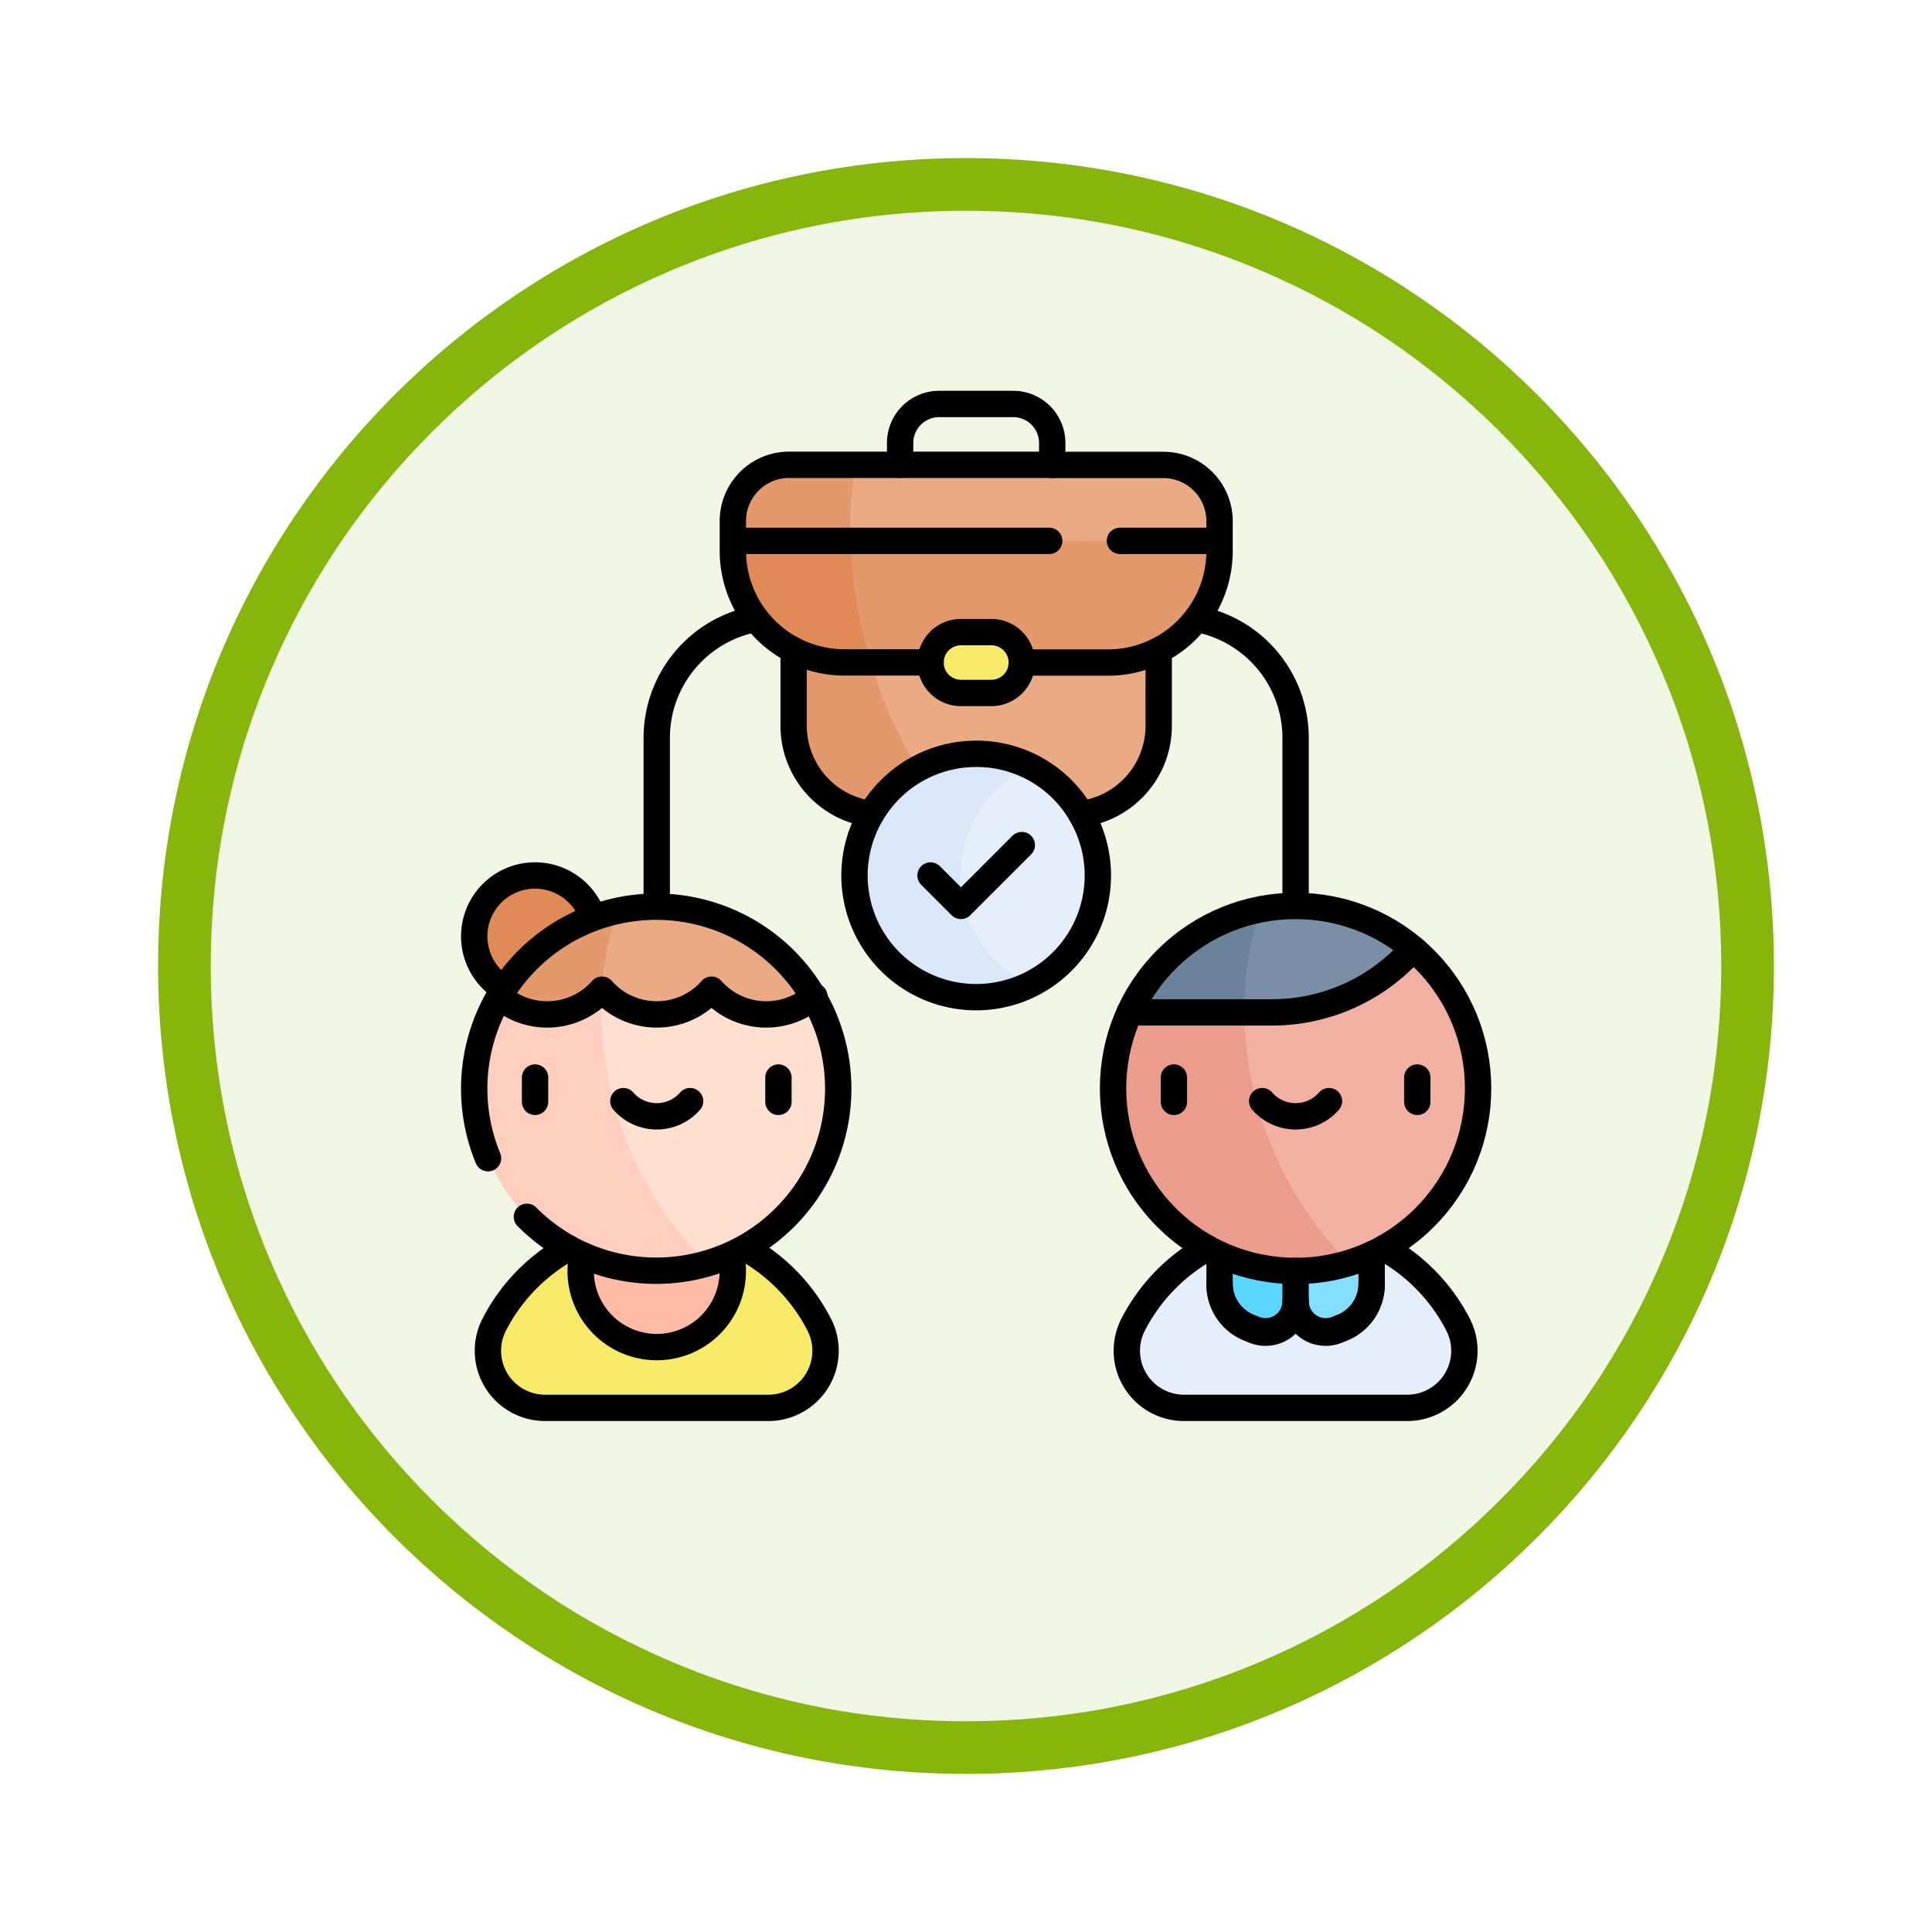 <svg xmlns="http://www.w3.org/2000/svg" xmlns:xlink="http://www.w3.org/1999/xlink" width="110" height="110" viewBox="0 0 110 110">
  <defs>
    <filter id="Trazado_982547" x="0" y="0" width="110" height="110" filterUnits="userSpaceOnUse">
      <feOffset dy="3" input="SourceAlpha"/>
      <feGaussianBlur stdDeviation="3" result="blur"/>
      <feFlood flood-opacity="0.161"/>
      <feComposite operator="in" in2="blur"/>
      <feComposite in="SourceGraphic"/>
    </filter>
  </defs>
  <g id="Grupo_1175315" data-name="Grupo 1175315" transform="translate(-692.461 -10654)">
    <g id="Grupo_1171416" data-name="Grupo 1171416" transform="translate(701.461 10660)">
      <g id="Grupo_1163803" data-name="Grupo 1163803" transform="translate(0 0)">
        <g id="Grupo_1163015" data-name="Grupo 1163015">
          <g id="Grupo_1157017" data-name="Grupo 1157017" transform="translate(0 0)">
            <g id="Grupo_1155793" data-name="Grupo 1155793" transform="translate(0 0)">
              <g id="Grupo_1154704" data-name="Grupo 1154704">
                <g id="Grupo_1150790" data-name="Grupo 1150790">
                  <g id="Grupo_1154214" data-name="Grupo 1154214">
                    <g id="Grupo_1152583" data-name="Grupo 1152583">
                      <g id="Grupo_1146973" data-name="Grupo 1146973" transform="translate(0 0)">
                        <g id="Grupo_1146954" data-name="Grupo 1146954">
                          <g transform="matrix(1, 0, 0, 1, -9, -6)" filter="url(#Trazado_982547)">
                            <g id="Trazado_982547-2" data-name="Trazado 982547" transform="translate(9 6)" fill="#f2f7e5">
                              <path d="M 46 90.5 C 39.992 90.5 34.164 89.324 28.679 87.003 C 23.38 84.762 18.621 81.553 14.534 77.466 C 10.446 73.379 7.238 68.62 4.996 63.321 C 2.676 57.836 1.5 52.008 1.5 46 C 1.5 39.992 2.676 34.164 4.996 28.679 C 7.238 23.38 10.446 18.621 14.534 14.534 C 18.621 10.446 23.38 7.238 28.679 4.996 C 34.164 2.676 39.992 1.5 46 1.5 C 52.008 1.5 57.836 2.676 63.321 4.996 C 68.62 7.238 73.379 10.446 77.466 14.534 C 81.554 18.621 84.762 23.38 87.004 28.679 C 89.324 34.164 90.5 39.992 90.5 46 C 90.5 52.008 89.324 57.836 87.004 63.321 C 84.762 68.62 81.554 73.379 77.466 77.466 C 73.379 81.553 68.62 84.762 63.321 87.003 C 57.836 89.324 52.008 90.5 46 90.5 Z" stroke="none"/>
                              <path d="M 46 3 C 40.194 3 34.563 4.136 29.263 6.378 C 24.143 8.544 19.544 11.644 15.594 15.594 C 11.644 19.544 8.544 24.143 6.378 29.263 C 4.137 34.563 3 40.194 3 46 C 3 51.806 4.137 57.437 6.378 62.737 C 8.544 67.857 11.644 72.455 15.594 76.405 C 19.544 80.355 24.143 83.456 29.263 85.622 C 34.563 87.863 40.194 89 46 89 C 51.806 89 57.437 87.863 62.737 85.622 C 67.857 83.456 72.456 80.355 76.406 76.405 C 80.356 72.455 83.456 67.857 85.622 62.737 C 87.864 57.437 89 51.806 89 46 C 89 40.194 87.864 34.563 85.622 29.263 C 83.456 24.143 80.356 19.544 76.406 15.594 C 72.456 11.644 67.857 8.544 62.737 6.378 C 57.437 4.136 51.806 3 46 3 M 46 -7.62939453125e-06 C 71.405 -7.62939453125e-06 92 20.595 92 46 C 92 71.405 71.405 92 46 92 C 20.595 92 7.62939453125e-06 71.405 7.62939453125e-06 46 C 7.62939453125e-06 20.595 20.595 -7.62939453125e-06 46 -7.62939453125e-06 Z" stroke="none" fill="#86b60c"/>
                            </g>
                          </g>
                        </g>
                      </g>
                    </g>
                  </g>
                </g>
              </g>
            </g>
          </g>
        </g>
      </g>
    </g>
    <g id="teamwork_9008635" transform="translate(711.961 10669.5)">
      <g id="Grupo_1175314" data-name="Grupo 1175314" transform="translate(7.5 7.5)">
        <g id="Grupo_1175311" data-name="Grupo 1175311" transform="translate(0 3.464)">
          <path id="Trazado_1031496" data-name="Trazado 1031496" d="M217.858,119.989V115.7a20.1,20.1,0,0,0-16.593,0c-.479,3.705.583,7.122,4.719,9.313h7.458A5.062,5.062,0,0,0,217.858,119.989Z" transform="translate(-178.887 -105.132)" fill="#eaaa83"/>
          <path id="Trazado_1031497" data-name="Trazado 1031497" d="M169.828,124.27a3.576,3.576,0,0,0-4.192,0v4.292a5.062,5.062,0,0,0,4.416,5.021h4.495A25.166,25.166,0,0,1,169.828,124.27Z" transform="translate(-147.449 -113.705)" fill="#e4996d"/>
          <path id="Trazado_1031498" data-name="Trazado 1031498" d="M199.648,71.238A6.35,6.35,0,0,0,206,64.888V64.31c-.593-1.826-19.839-1.971-21.008,0-1.588,2.118-1.806,4.4,1.15,6.928Z" transform="translate(-163.563 -59.98)" fill="#e4996d"/>
          <path id="Trazado_1031499" data-name="Trazado 1031499" d="M142.22,66.978c-.835-1.474-5.874-1.4-6.705,0v.577a6.35,6.35,0,0,0,6.351,6.351h1.5A26.506,26.506,0,0,1,142.22,66.978Z" transform="translate(-120.793 -62.648)" fill="#df8a57"/>
          <path id="Trazado_1031500" data-name="Trazado 1031500" d="M188.255,41.952h21.008V40.826a3.2,3.2,0,0,0-3.2-3.2H188.549A3.151,3.151,0,0,0,188.255,41.952Z" transform="translate(-166.828 -37.622)" fill="#eaaa83"/>
          <path id="Trazado_1031501" data-name="Trazado 1031501" d="M142.22,41.952a22,22,0,0,1,.294-4.33h-3.795a3.2,3.2,0,0,0-3.2,3.2v1.126Z" transform="translate(-120.793 -37.622)" fill="#e4996d"/>
          <path id="Trazado_1031502" data-name="Trazado 1031502" d="M244.083,192.956a6.93,6.93,0,0,0-3.906-6.235c-7.237.924-7.352,11.158,0,12.471A6.928,6.928,0,0,0,244.083,192.956Z" transform="translate(-208.576 -169.574)" fill="#e5eef9"/>
          <path id="Trazado_1031503" data-name="Trazado 1031503" d="M202.753,184.121a6.951,6.951,0,0,1,2.955-2.731,6.928,6.928,0,1,0,0,12.471A6.934,6.934,0,0,1,202.753,184.121Z" transform="translate(-174.107 -164.243)" fill="#d9e7f9"/>
          <path id="Trazado_1031504" data-name="Trazado 1031504" d="M236.873,120.454a1.732,1.732,0,0,1,0,3.464h-1.732a1.732,1.732,0,0,1,0-3.464Z" transform="translate(-207.428 -110.928)" fill="#f8ea69"/>
          <path id="Trazado_1031505" data-name="Trazado 1031505" d="M33.117,429.8a10.437,10.437,0,0,0-4.223-4.366H18.825A10.436,10.436,0,0,0,14.6,429.8a3.253,3.253,0,0,0,2.9,4.727H30.215A3.253,3.253,0,0,0,33.117,429.8Z" transform="translate(-13.468 -380.832)" fill="#f8ea69"/>
          <path id="Trazado_1031506" data-name="Trazado 1031506" d="M349.389,421.429a10.437,10.437,0,0,0-4.223-4.366,12.192,12.192,0,0,0-10.069,0,10.436,10.436,0,0,0-4.223,4.366,3.253,3.253,0,0,0,2.9,4.727h12.711A3.253,3.253,0,0,0,349.389,421.429Z" transform="translate(-293.367 -372.463)" fill="#e5eef9"/>
          <path id="Trazado_1031507" data-name="Trazado 1031507" d="M410.6,424.531c1.482-2.008,2.964-1.85,4.33-.942v1.651a2.677,2.677,0,0,1-1.682,2.485l-.3.12a1.71,1.71,0,0,1-2.346-1.588h0a1.037,1.037,0,0,1-.059-1.681Z" transform="translate(-363.832 -378.632)" fill="#83deff"/>
          <path id="Trazado_1031508" data-name="Trazado 1031508" d="M380.814,425.308v1.726a1.71,1.71,0,0,1-2.346,1.588l-.3-.12a2.677,2.677,0,0,1-1.682-2.485v-1.651C377.81,423.521,379.279,423.544,380.814,425.308Z" transform="translate(-334.049 -379.409)" fill="#5ad6ff"/>
          <path id="Trazado_1031509" data-name="Trazado 1031509" d="M68.768,423.631a4.331,4.331,0,1,1-8.473,0A13.459,13.459,0,0,1,68.768,423.631Z" transform="translate(-54.139 -378.632)" fill="#ffbba6"/>
          <path id="Trazado_1031510" data-name="Trazado 1031510" d="M397.714,285.124a10.363,10.363,0,0,0-3.71-7.958l-2.542.323a11.719,11.719,0,0,0-5.285,2.054l-1.772,1.251c-1.577,5.728.048,11.5,5.961,14.269A10.394,10.394,0,0,0,397.714,285.124Z" transform="translate(-340.557 -249.617)" fill="#f1b0a2"/>
          <path id="Trazado_1031511" data-name="Trazado 1031511" d="M331.248,299.486c-1.762-1.684-3.983-1.511-6.533,0a10.4,10.4,0,0,0,12.494,14.269A20.44,20.44,0,0,1,331.248,299.486Z" transform="translate(-287.4 -268.309)" fill="#eb9c8d"/>
          <path id="Trazado_1031512" data-name="Trazado 1031512" d="M76.966,286.651a11.983,11.983,0,0,0-12.09-.378c-1.944,5.969-.264,12.346,5.985,15.614a10.4,10.4,0,0,0,6.1-15.236Z" transform="translate(-57.6 -256.389)" fill="#ffdfcf"/>
          <path id="Trazado_1031513" data-name="Trazado 1031513" d="M14.775,293.553h0a6.651,6.651,0,0,0-5.856.379,10.4,10.4,0,0,0,11.842,15.236A20.477,20.477,0,0,1,14.775,293.553Z" transform="translate(-7.5 -263.668)" fill="#ffcebf"/>
          <path id="Trazado_1031514" data-name="Trazado 1031514" d="M383.556,262.059h1.579a10.679,10.679,0,0,0,8.021-3.628,10.374,10.374,0,0,0-8.654-2.247A4.565,4.565,0,0,0,383.556,262.059Z" transform="translate(-339.707 -230.882)" fill="#7a8fa5"/>
          <path id="Trazado_1031515" data-name="Trazado 1031515" d="M339.445,257.631a10.408,10.408,0,0,0-7.479,5.875H338.5A16.73,16.73,0,0,1,339.445,257.631Z" transform="translate(-294.651 -232.329)" fill="#6a829a"/>
          <path id="Trazado_1031516" data-name="Trazado 1031516" d="M10.964,240.939a3.463,3.463,0,0,1,3.292,2.386,6.619,6.619,0,0,1-5.064,4.054,3.464,3.464,0,0,1,1.772-6.44Z" transform="translate(-7.5 -217.556)" fill="#df8a57"/>
          <path id="Trazado_1031517" data-name="Trazado 1031517" d="M74.538,260.76a4.154,4.154,0,0,0,5.856.379A10.39,10.39,0,0,0,69.2,256.231a3.569,3.569,0,1,0,5.339,4.529Z" transform="translate(-61.028 -230.877)" fill="#eaaa83"/>
          <path id="Trazado_1031518" data-name="Trazado 1031518" d="M25.7,262.613h0a16.2,16.2,0,0,1,.9-4.53,10.393,10.393,0,0,0-6.752,4.908A4.154,4.154,0,0,0,25.7,262.613Z" transform="translate(-18.421 -232.73)" fill="#e4996d"/>
        </g>
        <g id="Grupo_1175313" data-name="Grupo 1175313" transform="translate(0 0)">
          <g id="Grupo_1175312" data-name="Grupo 1175312">
            <path id="Trazado_1031519" data-name="Trazado 1031519" d="M145.041,37.621h-6.322a3.2,3.2,0,0,0-3.2,3.2v1.7a6.35,6.35,0,0,0,6.351,6.351h4.908" transform="translate(-120.793 -34.157)" fill="none" stroke="#000" stroke-linecap="round" stroke-linejoin="round" stroke-miterlimit="10" stroke-width="1.5"/>
            <path id="Trazado_1031520" data-name="Trazado 1031520" d="M278.591,48.879H283.5a6.351,6.351,0,0,0,6.351-6.351v-1.7a3.2,3.2,0,0,0-3.2-3.2h-6.322" transform="translate(-247.414 -34.157)" fill="none" stroke="#000" stroke-linecap="round" stroke-linejoin="round" stroke-miterlimit="10" stroke-width="1.5"/>
            <path id="Trazado_1031521" data-name="Trazado 1031521" d="M165.636,129.491v4.292a5.062,5.062,0,0,0,4.416,5.021" transform="translate(-147.449 -115.461)" fill="none" stroke="#000" stroke-linecap="round" stroke-linejoin="round" stroke-miterlimit="10" stroke-width="1.5"/>
            <path id="Trazado_1031522" data-name="Trazado 1031522" d="M312.385,129.491v4.292a5.062,5.062,0,0,1-4.416,5.021" transform="translate(-273.413 -115.461)" fill="none" stroke="#000" stroke-linecap="round" stroke-linejoin="round" stroke-miterlimit="10" stroke-width="1.5"/>
            <path id="Trazado_1031523" data-name="Trazado 1031523" d="M238.605,122.186a1.734,1.734,0,0,1-1.732,1.732h-1.732a1.732,1.732,0,0,1,0-3.464h1.732A1.733,1.733,0,0,1,238.605,122.186Z" transform="translate(-207.428 -107.464)" fill="none" stroke="#000" stroke-linecap="round" stroke-linejoin="round" stroke-miterlimit="10" stroke-width="1.5"/>
            <line id="Línea_679" data-name="Línea 679" x1="17.936" transform="translate(14.802 7.794)" fill="none" stroke="#000" stroke-linecap="round" stroke-linejoin="round" stroke-miterlimit="10" stroke-width="1.5"/>
            <line id="Línea_680" data-name="Línea 680" x1="5.592" transform="translate(36.764 7.794)" fill="none" stroke="#000" stroke-linecap="round" stroke-linejoin="round" stroke-miterlimit="10" stroke-width="1.5"/>
            <path id="Trazado_1031524" data-name="Trazado 1031524" d="M208.663,184.122a6.928,6.928,0,1,1-5.977-3.424A6.887,6.887,0,0,1,208.663,184.122Z" transform="translate(-174.107 -160.779)" fill="none" stroke="#000" stroke-linecap="round" stroke-linejoin="round" stroke-miterlimit="10" stroke-width="1.5"/>
            <path id="Trazado_1031525" data-name="Trazado 1031525" d="M97.86,130.251v-9.564a6.891,6.891,0,0,1,5.642-6.777" transform="translate(-87.468 -101.672)" fill="none" stroke="#000" stroke-linecap="round" stroke-linejoin="round" stroke-miterlimit="10" stroke-width="1.5"/>
            <path id="Trazado_1031526" data-name="Trazado 1031526" d="M365.08,113.91a6.891,6.891,0,0,1,5.642,6.777v9.564" transform="translate(-323.956 -101.672)" fill="none" stroke="#000" stroke-linecap="round" stroke-linejoin="round" stroke-miterlimit="10" stroke-width="1.5"/>
            <path id="Trazado_1031527" data-name="Trazado 1031527" d="M418.467,442.892v.077a2.677,2.677,0,0,1-1.682,2.485l-.3.12a1.71,1.71,0,0,1-2.346-1.588" transform="translate(-367.371 -392.819)" fill="none" stroke="#000" stroke-linecap="round" stroke-linejoin="round" stroke-miterlimit="10" stroke-width="1.5"/>
            <path id="Trazado_1031528" data-name="Trazado 1031528" d="M380.814,443.91v.077a1.71,1.71,0,0,1-2.346,1.588l-.3-.12a2.677,2.677,0,0,1-1.682-2.485v-.077" transform="translate(-334.049 -392.82)" fill="none" stroke="#000" stroke-linecap="round" stroke-linejoin="round" stroke-miterlimit="10" stroke-width="1.5"/>
            <path id="Trazado_1031529" data-name="Trazado 1031529" d="M28.894,425.432a10.436,10.436,0,0,1,4.223,4.366,3.253,3.253,0,0,1-2.9,4.727H17.5a3.253,3.253,0,0,1-2.9-4.727,10.436,10.436,0,0,1,4.223-4.366" transform="translate(-13.467 -377.367)" fill="none" stroke="#000" stroke-linecap="round" stroke-linejoin="round" stroke-miterlimit="10" stroke-width="1.5"/>
            <path id="Trazado_1031530" data-name="Trazado 1031530" d="M418.467,428.534v1.651a2.677,2.677,0,0,1-1.682,2.485l-.3.12a1.71,1.71,0,0,1-2.346-1.588" transform="translate(-367.371 -380.113)" fill="none" stroke="#000" stroke-linecap="round" stroke-linejoin="round" stroke-miterlimit="10" stroke-width="1.5"/>
            <path id="Trazado_1031531" data-name="Trazado 1031531" d="M380.814,429.476V431.2a1.71,1.71,0,0,1-2.346,1.588l-.3-.12a2.677,2.677,0,0,1-1.682-2.485v-1.651" transform="translate(-334.049 -380.113)" fill="none" stroke="#000" stroke-linecap="round" stroke-linejoin="round" stroke-miterlimit="10" stroke-width="1.5"/>
            <path id="Trazado_1031532" data-name="Trazado 1031532" d="M345.167,425.432a10.436,10.436,0,0,1,4.223,4.366,3.253,3.253,0,0,1-2.9,4.727H333.777a3.253,3.253,0,0,1-2.9-4.727,10.437,10.437,0,0,1,4.223-4.366" transform="translate(-293.367 -377.367)" fill="none" stroke="#000" stroke-linecap="round" stroke-linejoin="round" stroke-miterlimit="10" stroke-width="1.5"/>
            <path id="Trazado_1031533" data-name="Trazado 1031533" d="M68.768,428.9a4.331,4.331,0,1,1-8.473,0" transform="translate(-54.139 -380.433)" fill="none" stroke="#000" stroke-linecap="round" stroke-linejoin="round" stroke-miterlimit="10" stroke-width="1.5"/>
            <path id="Trazado_1031534" data-name="Trazado 1031534" d="M19.84,297.846a4.154,4.154,0,0,0,5.856-.379,4.154,4.154,0,0,0,6.235,0,4.154,4.154,0,0,0,5.856.379" transform="translate(-18.421 -264.119)" fill="none" stroke="#000" stroke-linecap="round" stroke-linejoin="round" stroke-miterlimit="10" stroke-width="1.5"/>
            <line id="Línea_681" data-name="Línea 681" y2="1.386" transform="translate(39.837 38.35)" fill="none" stroke="#000" stroke-linecap="round" stroke-linejoin="round" stroke-miterlimit="10" stroke-width="1.5"/>
            <line id="Línea_682" data-name="Línea 682" y2="1.386" transform="translate(53.694 38.35)" fill="none" stroke="#000" stroke-linecap="round" stroke-linejoin="round" stroke-miterlimit="10" stroke-width="1.5"/>
            <path id="Trazado_1031535" data-name="Trazado 1031535" d="M397.61,352.649a2.519,2.519,0,0,0,3.8,0" transform="translate(-352.745 -312.955)" fill="none" stroke="#000" stroke-linecap="round" stroke-linejoin="round" stroke-miterlimit="10" stroke-width="1.5"/>
            <circle id="Elipse_12159" data-name="Elipse 12159" cx="10.392" cy="10.392" r="10.392" transform="translate(32.068 38.971) rotate(-45)" fill="none" stroke="#000" stroke-linecap="round" stroke-linejoin="round" stroke-miterlimit="10" stroke-width="1.5"/>
            <line id="Línea_683" data-name="Línea 683" y2="1.386" transform="translate(3.464 38.35)" fill="none" stroke="#000" stroke-linecap="round" stroke-linejoin="round" stroke-miterlimit="10" stroke-width="1.5"/>
            <line id="Línea_684" data-name="Línea 684" y2="1.386" transform="translate(17.321 38.35)" fill="none" stroke="#000" stroke-linecap="round" stroke-linejoin="round" stroke-miterlimit="10" stroke-width="1.5"/>
            <path id="Trazado_1031536" data-name="Trazado 1031536" d="M81.337,352.649a2.519,2.519,0,0,0,3.8,0" transform="translate(-72.845 -312.955)" fill="none" stroke="#000" stroke-linecap="round" stroke-linejoin="round" stroke-miterlimit="10" stroke-width="1.5"/>
            <path id="Trazado_1031537" data-name="Trazado 1031537" d="M10.5,273.7a10.363,10.363,0,1,0-2.215-3.335" transform="translate(-7.5 -227.421)" fill="none" stroke="#000" stroke-linecap="round" stroke-linejoin="round" stroke-miterlimit="10" stroke-width="1.5"/>
            <path id="Trazado_1031538" data-name="Trazado 1031538" d="M9.192,247.38a3.464,3.464,0,1,1,5.064-4.054" transform="translate(-7.5 -214.093)" fill="none" stroke="#000" stroke-linecap="round" stroke-linejoin="round" stroke-miterlimit="10" stroke-width="1.5"/>
            <path id="Trazado_1031539" data-name="Trazado 1031539" d="M331.956,280.793h8.113a10.679,10.679,0,0,0,8.021-3.628" transform="translate(-294.642 -246.152)" fill="none" stroke="#000" stroke-linecap="round" stroke-linejoin="round" stroke-miterlimit="10" stroke-width="1.5"/>
            <path id="Trazado_1031540" data-name="Trazado 1031540" d="M233.409,227.611l1.732,1.732,3.464-3.464" transform="translate(-207.428 -200.764)" fill="none" stroke="#000" stroke-linecap="round" stroke-linejoin="round" stroke-miterlimit="10" stroke-width="1.5"/>
            <path id="Trazado_1031541" data-name="Trazado 1031541" d="M227.008,10.964h-8.66V9.723A2.223,2.223,0,0,1,220.571,7.5h4.215a2.223,2.223,0,0,1,2.223,2.223Z" transform="translate(-194.099 -7.5)" fill="none" stroke="#000" stroke-linecap="round" stroke-linejoin="round" stroke-miterlimit="10" stroke-width="1.5"/>
          </g>
        </g>
      </g>
    </g>
  </g>
</svg>
